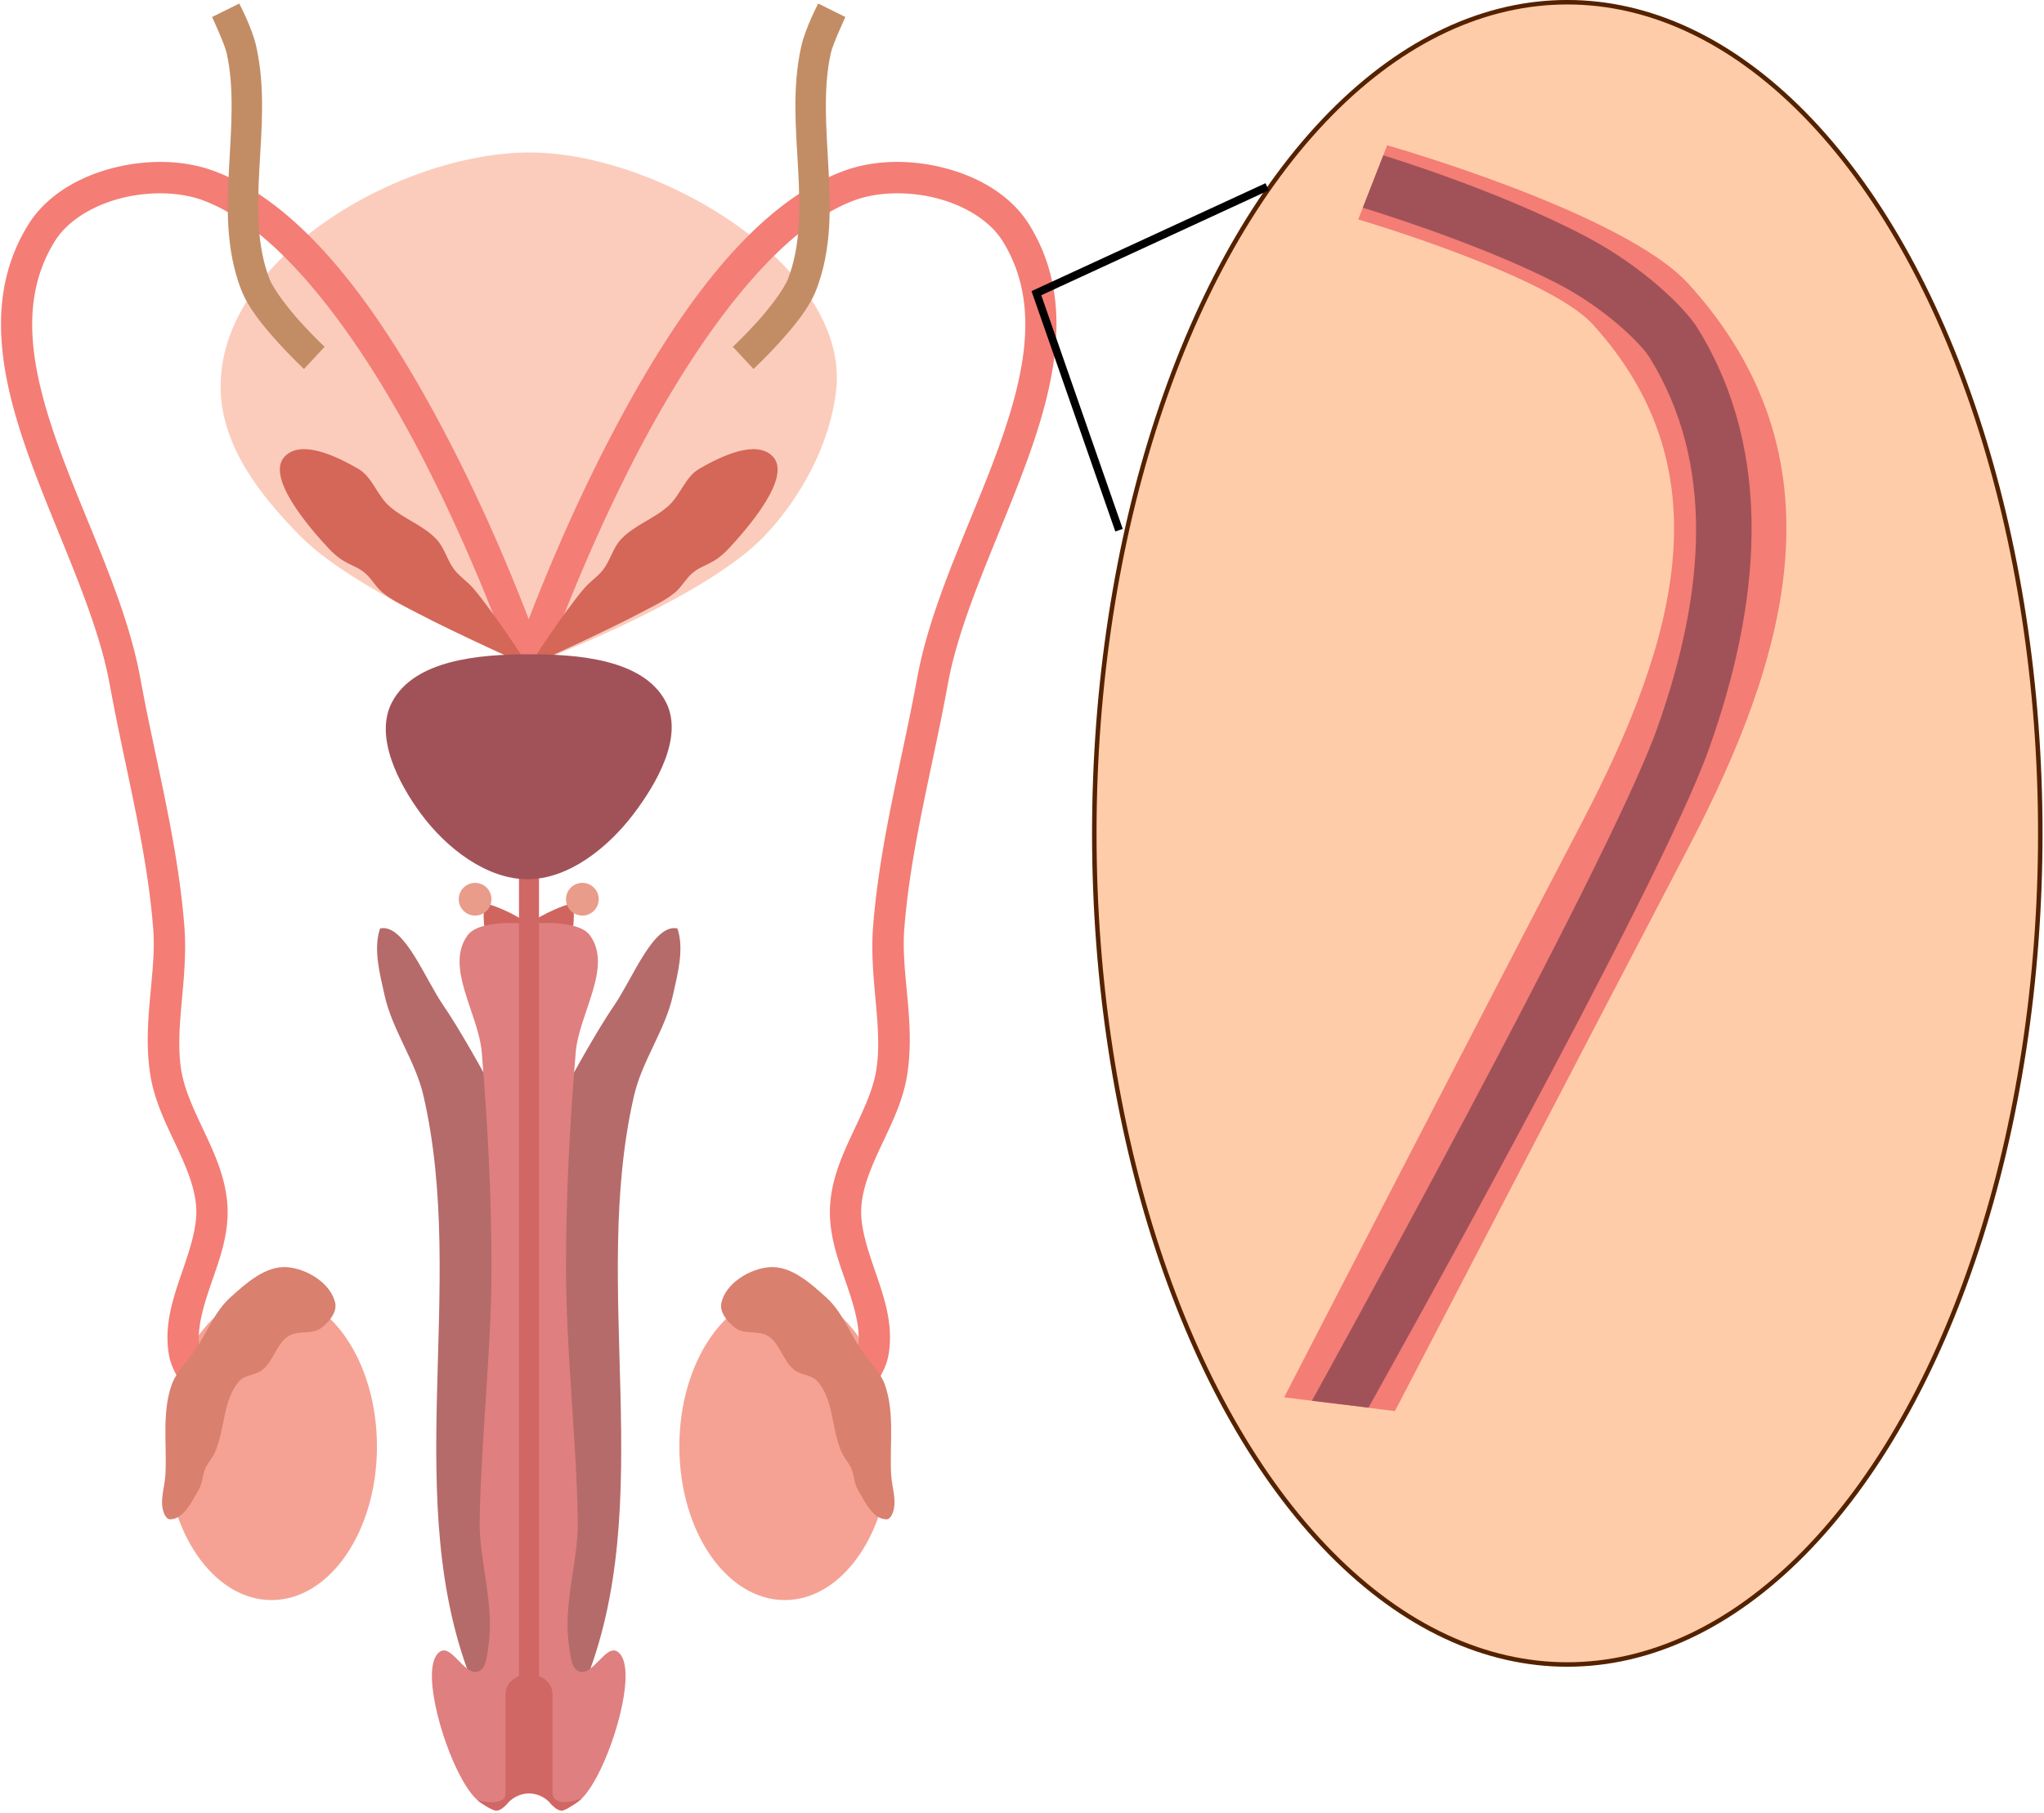 <?xml version="1.0" encoding="UTF-8" standalone="no"?>
<!-- Created with Inkscape (http://www.inkscape.org/) -->

<svg
   xmlns:dc="http://purl.org/dc/elements/1.1/"
   xmlns:cc="http://creativecommons.org/ns#"
   xmlns:rdf="http://www.w3.org/1999/02/22-rdf-syntax-ns#"
   xmlns:svg="http://www.w3.org/2000/svg"
   xmlns="http://www.w3.org/2000/svg"
   xmlns:sodipodi="http://sodipodi.sourceforge.net/DTD/sodipodi-0.dtd"
   xmlns:inkscape="http://www.inkscape.org/namespaces/inkscape"
   width="137.054mm"
   height="121.587mm"
   viewBox="0 0 137.054 121.587"
   version="1.1"
   id="svg5952"
   inkscape:version="0.92+devel unknown"
   sodipodi:docname="conducto-deferente.svg"
   inkscape:export-filename="/home/desarrollo/Escritorio/Cmc/img/masculino/conducto-deferente.png"
   inkscape:export-xdpi="96"
   inkscape:export-ydpi="96">
  <defs
     id="defs5946" />
  <sodipodi:namedview
     id="base"
     pagecolor="#ffffff"
     bordercolor="#666666"
     borderopacity="1.0"
     inkscape:pageopacity="0.0"
     inkscape:pageshadow="2"
     inkscape:zoom="0.15314482"
     inkscape:cx="999.03573"
     inkscape:cy="357.05193"
     inkscape:document-units="mm"
     inkscape:current-layer="layer1"
     showgrid="false"
     inkscape:window-width="1366"
     inkscape:window-height="708"
     inkscape:window-x="0"
     inkscape:window-y="32"
     inkscape:window-maximized="1"
     inkscape:document-rotation="0"
     fit-margin-top="0"
     fit-margin-left="0"
     fit-margin-right="0"
     fit-margin-bottom="0" />
  <g
     inkscape:label="Capa 1"
     inkscape:groupmode="layer"
     id="layer1"
     transform="translate(140.629,-182.206)">
    <g
       id="g77"
       transform="matrix(0.404,0,0,0.404,-83.746,180.911)">
      <ellipse
         ry="137.977"
         rx="78.503"
         cy="141.551"
         cx="119.324"
         id="path5766"
         style="opacity:1;fill:#ffccaa;fill-opacity:1;stroke:#552200;stroke-width:0.745;stroke-linecap:round;stroke-miterlimit:4;stroke-dasharray:none;stroke-opacity:1" />
      <path
         sodipodi:nodetypes="asacasa"
         inkscape:connector-curvature="0"
         id="path38"
         d="m -52.67,28.518 c 21.377,0.085 52.778,19.015 50.665,39.317 -0.912,8.765 -5.701,17.826 -11.945,24.374 -10.167,10.663 -38.72,21.319 -38.72,21.319 0,0 -28.011,-10.935 -38.283,-21.319 -6.501,-6.572 -13.036,-14.817 -13.228,-24.374 -0.44,-21.871 29.911,-39.404 51.511,-39.317 z"
         style="fill:#fbccbc;fill-opacity:1;stroke:none;stroke-width:0.915px;stroke-linecap:butt;stroke-linejoin:miter;stroke-opacity:1" />
      <ellipse
         ry="25.503"
         rx="17.492"
         cy="243.331"
         cx="-10.555"
         id="path845-3"
         style="fill:#f5a294;fill-opacity:1;stroke:none;stroke-width:2.062" />
      <ellipse
         ry="25.503"
         rx="17.492"
         cy="243.331"
         cx="-95.729"
         id="path845"
         style="fill:#f5a294;fill-opacity:1;stroke:none;stroke-width:2.062;stroke-opacity:1" />
      <path
         id="path889"
         d="m -113.617,30.093 c -2.87,-0.056 -5.809,0.308 -8.624,1.053 -5.63,1.491 -10.885,4.541 -13.881,9.38 -7.257,11.722 -4.627,25.128 0.021,38.184 4.647,13.057 11.351,26.246 13.504,38.081 2.508,13.789 6.19,27.19 7.231,40.677 0.564,7.308 -1.851,15.47 -0.494,24.119 0.686,4.374 2.603,8.171 4.277,11.733 1.674,3.563 3.096,6.875 3.338,10.171 0.247,3.364 -1.025,7.074 -2.419,11.131 -1.394,4.056 -2.917,8.501 -2.122,13.361 0.367,2.247 1.558,4.076 2.596,5.67 1.038,1.594 2.021,2.818 2.021,2.818 a 2.595,2.595 0 0 0 3.642,0.406 2.595,2.595 0 0 0 0.406,-3.649 c 0,0 -0.836,-1.044 -1.724,-2.407 -0.888,-1.363 -1.737,-3.177 -1.818,-3.676 -0.533,-3.263 0.534,-6.846 1.906,-10.839 1.372,-3.993 3.045,-8.348 2.689,-13.192 -0.329,-4.481 -2.116,-8.379 -3.818,-12.002 -1.702,-3.623 -3.324,-6.996 -3.846,-10.326 -1.116,-7.11 1.198,-15.118 0.535,-23.715 -1.093,-14.151 -4.847,-27.726 -7.299,-41.21 -2.364,-12.997 -9.233,-26.299 -13.713,-38.887 -4.48,-12.588 -6.527,-23.979 -0.499,-33.716 2.049,-3.309 6.115,-5.855 10.798,-7.095 4.683,-1.24 9.887,-1.139 13.747,0.277 13.539,4.966 26.973,24.327 36.432,42.637 9.459,18.309 15.227,35.289 15.227,35.289 a 2.595,2.595 0 0 0 0.018,0.041 2.595,2.595 0 0 0 0.054,0.138 2.595,2.595 0 0 0 0.055,0.124 2.595,2.595 0 0 0 0.054,0.102 2.595,2.595 0 0 0 0.066,0.114 2.595,2.595 0 0 0 0.07,0.109 2.595,2.595 0 0 0 0.084,0.116 2.595,2.595 0 0 0 0.068,0.084 2.595,2.595 0 0 0 0.097,0.109 2.595,2.595 0 0 0 0.089,0.091 2.595,2.595 0 0 0 0.091,0.084 2.595,2.595 0 0 0 0.102,0.084 2.595,2.595 0 0 0 0.102,0.079 2.595,2.595 0 0 0 0.106,0.07 2.595,2.595 0 0 0 0.124,0.075 2.595,2.595 0 0 0 0.107,0.057 2.595,2.595 0 0 0 0.104,0.05 2.595,2.595 0 0 0 0.191,0.081 2.595,2.595 0 0 0 0.006,0.002 2.595,2.595 0 0 0 0.002,0 2.595,2.595 0 0 0 0.036,0.014 2.595,2.595 0 0 0 0.138,0.04 2.595,2.595 0 0 0 0.093,0.024 2.595,2.595 0 0 0 0.118,0.024 2.595,2.595 0 0 0 0.136,0.024 2.595,2.595 0 0 0 0.145,0.014 2.595,2.595 0 0 0 0.109,0.01 2.595,2.595 0 0 0 0.175,-0.002 2.595,2.595 0 0 0 0.079,-0.002 2.595,2.595 0 0 0 0.145,-0.014 2.595,2.595 0 0 0 0.129,-0.018 2.595,2.595 0 0 0 0.087,-0.018 2.595,2.595 0 0 0 0.172,-0.04 2.595,2.595 0 0 0 0.006,-0.002 2.595,2.595 0 0 0 0.014,-0.006 2.595,2.595 0 0 0 0.122,-0.036 2.595,2.595 0 0 0 0.063,-0.024 2.595,2.595 0 0 0 0.107,-0.043 2.595,2.595 0 0 0 0.132,-0.059 2.595,2.595 0 0 0 0.102,-0.054 2.595,2.595 0 0 0 0.114,-0.066 2.595,2.595 0 0 0 0.109,-0.07 2.595,2.595 0 0 0 0.116,-0.084 2.595,2.595 0 0 0 0.084,-0.068 2.595,2.595 0 0 0 0.109,-0.097 2.595,2.595 0 0 0 0.091,-0.09 2.595,2.595 0 0 0 0.087,-0.097 2.595,2.595 0 0 0 0.071,-0.084 2.595,2.595 0 0 0 0.095,-0.125 2.595,2.595 0 0 0 0.063,-0.093 2.595,2.595 0 0 0 0.07,-0.116 2.595,2.595 0 0 0 0.063,-0.114 2.595,2.595 0 0 0 0.054,-0.113 2.595,2.595 0 0 0 0.057,-0.136 2.595,2.595 0 0 0 0.031,-0.082 2.595,2.595 0 0 0 0.004,-0.01 c 0,0 5.775,-16.98 15.234,-35.289 9.459,-18.309 22.886,-37.67 36.425,-42.637 3.86,-1.416 9.07,-1.518 13.754,-0.277 4.683,1.24 8.749,3.786 10.798,7.095 6.028,9.737 3.981,21.127 -0.499,33.716 -4.48,12.588 -11.356,25.89 -13.72,38.887 -2.452,13.484 -6.206,27.059 -7.299,41.21 -0.664,8.597 1.657,16.605 0.542,23.715 -0.522,3.33 -2.144,6.704 -3.846,10.326 -1.702,3.623 -3.488,7.52 -3.818,12.002 -0.356,4.844 1.317,9.199 2.689,13.192 1.372,3.993 2.44,7.576 1.906,10.839 -0.082,0.5 -0.938,2.313 -1.826,3.676 -0.888,1.363 -1.724,2.407 -1.724,2.407 a 2.595,2.595 0 0 0 0.406,3.649 2.595,2.595 0 0 0 3.649,-0.406 c 0,0 0.982,-1.224 2.021,-2.818 1.038,-1.594 2.222,-3.423 2.589,-5.67 0.794,-4.859 -0.721,-9.304 -2.115,-13.36 -1.394,-4.056 -2.666,-7.767 -2.419,-11.131 0.242,-3.296 1.665,-6.608 3.338,-10.171 1.674,-3.563 3.591,-7.36 4.277,-11.733 1.357,-8.649 -1.058,-16.811 -0.494,-24.119 1.041,-13.487 4.723,-26.888 7.231,-40.677 2.152,-11.835 8.857,-25.024 13.503,-38.081 4.647,-13.057 7.277,-26.462 0.021,-38.184 -2.996,-4.839 -8.258,-7.889 -13.888,-9.38 -2.815,-0.746 -5.747,-1.109 -8.617,-1.053 -2.87,0.056 -5.676,0.531 -8.245,1.473 C -17.119,37.583 -30.297,57.987 -39.962,76.694 -45.941,88.266 -50.458,99.274 -53.042,106.005 -55.624,99.274 -60.138,88.266 -66.117,76.693 -75.782,57.986 -88.96,37.582 -105.367,31.564 c -2.569,-0.942 -5.375,-1.417 -8.245,-1.473 z"
         style="color:#000000;font-style:normal;font-variant:normal;font-weight:normal;font-stretch:normal;font-size:medium;line-height:normal;font-family:sans-serif;font-variant-ligatures:normal;font-variant-position:normal;font-variant-caps:normal;font-variant-numeric:normal;font-variant-alternates:normal;font-feature-settings:normal;text-indent:0;text-align:start;text-decoration:none;text-decoration-line:none;text-decoration-style:solid;text-decoration-color:#000000;letter-spacing:normal;word-spacing:normal;text-transform:none;writing-mode:lr-tb;direction:ltr;text-orientation:mixed;dominant-baseline:auto;baseline-shift:baseline;text-anchor:start;white-space:normal;shape-padding:0;clip-rule:nonzero;display:inline;overflow:visible;visibility:visible;opacity:1;isolation:auto;mix-blend-mode:normal;color-interpolation:sRGB;color-interpolation-filters:linearRGB;solid-color:#000000;solid-opacity:1;vector-effect:none;fill:#f47d75;fill-opacity:1;fill-rule:nonzero;stroke:none;stroke-width:5.19;stroke-linecap:round;stroke-linejoin:bevel;stroke-miterlimit:4;stroke-dasharray:none;stroke-dashoffset:0;stroke-opacity:1;color-rendering:auto;image-rendering:auto;shape-rendering:auto;text-rendering:auto;enable-background:accumulate"
         inkscape:connector-curvature="0" />
      <path
         sodipodi:nodetypes="aaaaaaaaaaaaaaaa"
         inkscape:connector-curvature="0"
         id="path892-7"
         d="m 1.587,250.524 c -0.65,-1.092 -0.619,-2.48 -1.144,-3.637 -0.389,-0.857 -1.071,-1.559 -1.471,-2.411 -1.794,-3.819 -1.32,-8.805 -4.107,-11.972 -0.958,-1.089 -2.783,-1.003 -3.904,-1.924 -1.802,-1.481 -2.3,-4.28 -4.251,-5.558 -1.566,-1.026 -3.962,-0.215 -5.453,-1.347 -1.263,-0.96 -2.664,-2.593 -2.337,-4.145 0.686,-3.249 4.671,-5.71 7.983,-5.96 3.566,-0.269 6.815,2.652 9.462,5.056 2.571,2.335 3.839,5.79 5.771,8.676 1.317,1.967 3.2,3.652 3.967,5.891 1.602,4.677 0.739,9.861 1,14.797 0.113,2.137 1.026,4.424 0.245,6.417 -0.176,0.448 -0.54,1.026 -1.022,1.022 -2.274,-0.021 -3.579,-2.95 -4.741,-4.904 z"
         style="fill:#d9806e;fill-opacity:1;stroke:none;stroke-width:0.915px;stroke-linecap:butt;stroke-linejoin:miter;stroke-opacity:1" />
      <path
         sodipodi:nodetypes="aaaaaaaaaaaaaaaa"
         inkscape:connector-curvature="0"
         id="path892"
         d="m -107.826,250.524 c 0.65,-1.092 0.619,-2.48 1.144,-3.637 0.389,-0.857 1.071,-1.559 1.471,-2.411 1.794,-3.819 1.32,-8.805 4.107,-11.972 0.958,-1.089 2.783,-1.003 3.904,-1.924 1.802,-1.481 2.3,-4.28 4.25,-5.558 1.566,-1.026 3.962,-0.215 5.453,-1.347 1.263,-0.96 2.664,-2.593 2.337,-4.145 -0.686,-3.249 -4.671,-5.71 -7.983,-5.96 -3.566,-0.269 -6.815,2.652 -9.462,5.056 -2.571,2.335 -3.839,5.79 -5.771,8.676 -1.317,1.967 -3.2,3.652 -3.967,5.891 -1.602,4.677 -0.739,9.861 -1,14.797 -0.113,2.137 -1.026,4.424 -0.245,6.417 0.176,0.448 0.54,1.026 1.022,1.022 2.274,-0.021 3.579,-2.95 4.741,-4.904 z"
         style="fill:#d9806e;fill-opacity:1;stroke:none;stroke-width:0.915px;stroke-linecap:butt;stroke-linejoin:miter;stroke-opacity:1" />
      <path
         sodipodi:nodetypes="cccc"
         inkscape:connector-curvature="0"
         id="path953"
         d="m -53.045,177.824 c 0,0 -8.947,-17.361 -7.283,-24.709 4.38,1.264 7.196,3.439 7.196,3.439 z"
         style="fill:#d06560;fill-opacity:1;stroke:none;stroke-width:0.915px;stroke-linecap:butt;stroke-linejoin:miter;stroke-opacity:1" />
      <path
         sodipodi:nodetypes="cccc"
         inkscape:connector-curvature="0"
         id="path953-3"
         d="m -53.045,177.824 c 0,0 8.947,-17.361 7.283,-24.709 -4.38,1.264 -7.196,3.439 -7.196,3.439 z"
         style="fill:#d06560;fill-opacity:1;stroke:none;stroke-width:0.915px;stroke-linecap:butt;stroke-linejoin:miter;stroke-opacity:1" />
      <circle
         r="2.716"
         cy="152.486"
         cx="-44.144"
         id="path978"
         style="fill:#e99c8a;fill-opacity:1;stroke:none;stroke-width:0.927;stroke-linecap:round;stroke-linejoin:bevel;stroke-miterlimit:4;stroke-dasharray:none;stroke-opacity:1" />
      <circle
         r="2.716"
         cy="152.486"
         cx="-61.946"
         id="path978-5"
         style="fill:#e99c8a;fill-opacity:1;stroke:none;stroke-width:0.927;stroke-linecap:round;stroke-linejoin:bevel;stroke-miterlimit:4;stroke-dasharray:none;stroke-opacity:1" />
      <path
         inkscape:connector-curvature="0"
         id="path1108"
         d="m -77.354,157.285 c -0.122,0.01 -0.244,0.028 -0.367,0.055 -1.153,3.431 -0.053,7.479 0.751,11.099 1.288,5.799 5.1,10.829 6.439,16.617 7.383,31.929 -4.13,67.648 8.323,97.961 1.813,4.413 9.164,10.993 9.164,10.993 0,0 7.351,-6.58 9.164,-10.993 12.454,-30.313 0.938,-66.032 8.322,-97.961 1.338,-5.788 5.152,-10.818 6.441,-16.617 0.804,-3.62 1.902,-7.668 0.749,-11.099 -3.927,-0.888 -7.366,8.184 -10.462,12.717 -5.474,8.015 -14.213,25.412 -14.213,25.412 0,0 -8.739,-17.397 -14.213,-25.412 -2.999,-4.391 -6.322,-13.043 -10.097,-12.772 z"
         style="fill:#b56b6a;fill-opacity:1;stroke:none;stroke-width:0.915;stroke-linecap:round;stroke-linejoin:bevel;stroke-miterlimit:4;stroke-dasharray:none;stroke-opacity:1" />
      <path
         inkscape:connector-curvature="0"
         id="path1130"
         d="m -55.716,156.425 c -2.553,-0.012 -6.194,0.299 -7.465,2.031 -3.872,5.28 1.806,12.977 2.344,19.503 0.981,11.899 1.618,23.843 1.607,35.783 -0.014,14.02 -1.728,27.996 -1.963,42.014 -0.109,6.497 2.553,13.99 1.43,20.874 -0.235,1.444 -0.303,3.552 -1.675,4.057 -2.241,0.825 -4.421,-4.645 -6.374,-3.27 -3.213,2.262 0.119,14.529 3.433,20.681 1.189,2.207 3.01,5.146 5.516,5.109 2.72,-0.041 5.818,-5.722 5.818,-5.722 0,0 3.097,5.681 5.817,5.722 2.506,0.038 4.329,-2.902 5.518,-5.109 3.314,-6.152 6.646,-18.419 3.433,-20.681 -1.953,-1.375 -4.135,4.095 -6.376,3.27 -1.373,-0.505 -1.44,-2.613 -1.675,-4.057 -1.123,-6.884 1.539,-14.377 1.43,-20.874 -0.235,-14.018 -1.948,-27.994 -1.962,-42.014 -0.011,-11.94 0.625,-23.884 1.606,-35.783 0.538,-6.525 6.218,-14.223 2.346,-19.503 -2.033,-2.772 -10.137,-1.902 -10.137,-1.902 0,0 -1.14,-0.122 -2.671,-0.129 z"
         style="fill:#df7f80;fill-opacity:1;stroke:none;stroke-width:0.915px;stroke-linecap:butt;stroke-linejoin:miter;stroke-opacity:1" />
      <path
         sodipodi:nodetypes="ccccccaacccccccccccccaaccccccc"
         inkscape:connector-curvature="0"
         id="path934"
         d="M -54.663,111.901 V 281.435 c -1.28,0.513 -2.186,1.587 -2.235,2.859 h -0.006 v 0.109 16.531 c 0,0 -0.021,0.532 -0.175,0.727 -0.332,0.417 -0.908,0.615 -1.433,0.71 -1.003,0.182 -3.043,-0.309 -3.043,-0.309 0,0 2.215,1.716 3.123,1.73 0.503,0.006 1.041,-0.363 1.527,-0.835 v 0.01 c 0.011,-0.01 0.021,-0.024 0.028,-0.036 0.208,-0.205 0.396,-0.417 0.576,-0.638 0.907,-0.857 2.079,-1.357 3.295,-1.361 1.213,0.003 2.383,0.498 3.29,1.35 0.189,0.233 0.386,0.456 0.606,0.671 l 0.006,0.006 v -0.005 c 0.486,0.472 1.025,0.843 1.529,0.835 0.908,-0.014 3.353,-2.019 3.353,-2.019 0,0 -2.131,0.733 -3.211,0.598 -0.514,-0.064 -1.064,-0.266 -1.409,-0.653 -0.184,-0.206 -0.261,-0.785 -0.261,-0.785 v -16.531 -0.109 h -0.004 c -0.05,-1.272 -0.955,-2.346 -2.235,-2.859 V 111.901 Z"
         style="color:#000000;font-style:normal;font-variant:normal;font-weight:normal;font-stretch:normal;font-size:medium;line-height:normal;font-family:sans-serif;font-variant-ligatures:normal;font-variant-position:normal;font-variant-caps:normal;font-variant-numeric:normal;font-variant-alternates:normal;font-feature-settings:normal;text-indent:0;text-align:start;text-decoration:none;text-decoration-line:none;text-decoration-style:solid;text-decoration-color:#000000;letter-spacing:normal;word-spacing:normal;text-transform:none;writing-mode:lr-tb;direction:ltr;text-orientation:mixed;dominant-baseline:auto;baseline-shift:baseline;text-anchor:start;white-space:normal;shape-padding:0;clip-rule:nonzero;display:inline;overflow:visible;visibility:visible;opacity:1;isolation:auto;mix-blend-mode:normal;color-interpolation:sRGB;color-interpolation-filters:linearRGB;solid-color:#000000;solid-opacity:1;vector-effect:none;fill:#d06764;fill-opacity:1;fill-rule:nonzero;stroke:none;stroke-width:3.188;stroke-linecap:butt;stroke-linejoin:miter;stroke-miterlimit:4;stroke-dasharray:none;stroke-dashoffset:0;stroke-opacity:1;color-rendering:auto;image-rendering:auto;shape-rendering:auto;text-rendering:auto;enable-background:accumulate" />
      <path
         sodipodi:nodetypes="aaaaacaaazsa"
         inkscape:connector-curvature="0"
         id="path936"
         d="m -81.317,81.047 c 2.259,1.309 3.072,4.265 4.984,6.044 2.406,2.238 5.821,3.282 8.038,5.708 1.297,1.419 1.724,3.464 2.903,4.982 0.911,1.174 2.211,1.997 3.175,3.128 3.42,4.014 9.173,12.888 9.173,12.888 0,0 -12.468,-5.627 -18.505,-8.833 -1.963,-1.042 -4.03,-1.968 -5.749,-3.376 -1.098,-0.899 -1.771,-2.237 -2.836,-3.174 -1.888,-1.661 -3.407,-1.228 -6.221,-4.27 -2.814,-3.042 -10.524,-11.759 -7.167,-15.185 2.778,-2.835 8.635,0.018 12.207,2.088 z"
         style="fill:#d56758;fill-opacity:1;stroke:none;stroke-width:0.917;stroke-linecap:butt;stroke-linejoin:miter;stroke-miterlimit:4;stroke-dasharray:none;stroke-opacity:1" />
      <path
         sodipodi:nodetypes="aaaaacaaazsa"
         inkscape:connector-curvature="0"
         id="path936-5"
         d="m -24.772,81.047 c -2.259,1.309 -3.072,4.265 -4.984,6.044 -2.406,2.238 -5.821,3.282 -8.038,5.708 -1.297,1.419 -1.724,3.464 -2.903,4.982 -0.911,1.174 -2.211,1.997 -3.175,3.128 -3.42,4.014 -9.173,12.888 -9.173,12.888 0,0 12.468,-5.627 18.505,-8.833 1.963,-1.042 4.03,-1.968 5.749,-3.376 1.098,-0.899 1.771,-2.237 2.836,-3.174 1.888,-1.661 3.407,-1.228 6.221,-4.27 2.814,-3.042 10.524,-11.759 7.167,-15.185 -2.778,-2.835 -8.635,0.018 -12.207,2.088 z"
         style="fill:#d56758;fill-opacity:1;stroke:none;stroke-width:0.917;stroke-linecap:butt;stroke-linejoin:miter;stroke-miterlimit:4;stroke-dasharray:none;stroke-opacity:1" />
      <path
         sodipodi:nodetypes="aaaaaaa"
         inkscape:connector-curvature="0"
         id="path1148"
         d="m -53.211,111.823 c 8.082,-0.024 19.202,0.733 22.921,7.909 2.983,5.756 -1.488,13.522 -5.416,18.678 -4.15,5.448 -10.656,10.744 -17.505,10.756 -6.888,0.014 -13.536,-5.227 -17.644,-10.756 -3.837,-5.164 -7.884,-12.999 -4.861,-18.678 3.736,-7.019 14.554,-7.887 22.505,-7.909 z"
         style="fill:#a15258;fill-opacity:1;stroke:none;stroke-width:0.915px;stroke-linecap:butt;stroke-linejoin:miter;stroke-opacity:1" />
      <path
         id="path1163"
         d="m -4.999,3.793 c 0,0 -2.131,4.031 -2.818,7.109 -1.53,6.854 -0.881,13.779 -0.52,20.349 0.361,6.569 0.437,12.74 -1.662,18.206 -0.665,1.73 -2.992,4.811 -5.129,7.177 -2.138,2.366 -4.041,4.143 -4.041,4.143 l 3.426,3.683 c 0,0 2.055,-1.91 4.352,-4.454 2.298,-2.543 4.877,-5.59 6.089,-8.745 2.559,-6.662 2.361,-13.605 1.994,-20.288 -0.367,-6.683 -0.895,-13.15 0.405,-18.977 0.336,-1.504 2.413,-5.967 2.413,-5.967 z"
         style="color:#000000;font-style:normal;font-variant:normal;font-weight:normal;font-stretch:normal;font-size:medium;line-height:normal;font-family:sans-serif;font-variant-ligatures:normal;font-variant-position:normal;font-variant-caps:normal;font-variant-numeric:normal;font-variant-alternates:normal;font-feature-settings:normal;text-indent:0;text-align:start;text-decoration:none;text-decoration-line:none;text-decoration-style:solid;text-decoration-color:#000000;letter-spacing:normal;word-spacing:normal;text-transform:none;writing-mode:lr-tb;direction:ltr;text-orientation:mixed;dominant-baseline:auto;baseline-shift:baseline;text-anchor:start;white-space:normal;shape-padding:0;clip-rule:nonzero;display:inline;overflow:visible;visibility:visible;opacity:1;isolation:auto;mix-blend-mode:normal;color-interpolation:sRGB;color-interpolation-filters:linearRGB;solid-color:#000000;solid-opacity:1;vector-effect:none;fill:#c28d65;fill-opacity:1;fill-rule:nonzero;stroke:none;stroke-width:5.035;stroke-linecap:butt;stroke-linejoin:miter;stroke-miterlimit:4;stroke-dasharray:none;stroke-dashoffset:0;stroke-opacity:1;color-rendering:auto;image-rendering:auto;shape-rendering:auto;text-rendering:auto;enable-background:accumulate"
         inkscape:connector-curvature="0" />
      <path
         id="path1163-7"
         d="m -101.09,3.793 c 0,0 2.131,4.031 2.818,7.109 1.53,6.854 0.881,13.779 0.52,20.348 -0.361,6.569 -0.437,12.74 1.662,18.206 0.665,1.73 2.992,4.811 5.129,7.177 2.138,2.366 4.041,4.143 4.041,4.143 l -3.426,3.683 c 0,0 -2.055,-1.91 -4.352,-4.454 -2.298,-2.543 -4.877,-5.59 -6.089,-8.745 -2.559,-6.662 -2.361,-13.605 -1.994,-20.288 0.367,-6.683 0.895,-13.15 -0.406,-18.977 -0.336,-1.504 -2.413,-5.967 -2.413,-5.967 z"
         style="color:#000000;font-style:normal;font-variant:normal;font-weight:normal;font-stretch:normal;font-size:medium;line-height:normal;font-family:sans-serif;font-variant-ligatures:normal;font-variant-position:normal;font-variant-caps:normal;font-variant-numeric:normal;font-variant-alternates:normal;font-feature-settings:normal;text-indent:0;text-align:start;text-decoration:none;text-decoration-line:none;text-decoration-style:solid;text-decoration-color:#000000;letter-spacing:normal;word-spacing:normal;text-transform:none;writing-mode:lr-tb;direction:ltr;text-orientation:mixed;dominant-baseline:auto;baseline-shift:baseline;text-anchor:start;white-space:normal;shape-padding:0;clip-rule:nonzero;display:inline;overflow:visible;visibility:visible;opacity:1;isolation:auto;mix-blend-mode:normal;color-interpolation:sRGB;color-interpolation-filters:linearRGB;solid-color:#000000;solid-opacity:1;vector-effect:none;fill:#c28d65;fill-opacity:1;fill-rule:nonzero;stroke:none;stroke-width:5.035;stroke-linecap:butt;stroke-linejoin:miter;stroke-miterlimit:4;stroke-dasharray:none;stroke-dashoffset:0;stroke-opacity:1;color-rendering:auto;image-rendering:auto;shape-rendering:auto;text-rendering:auto;enable-background:accumulate"
         inkscape:connector-curvature="0" />
      <path
         sodipodi:nodetypes="ccc"
         inkscape:connector-curvature="0"
         id="path5812"
         d="M 69.509,34.209 31.212,51.875 44.925,91.224"
         style="fill:#000000;fill-opacity:0;stroke:#000000;stroke-width:1.302;stroke-linecap:butt;stroke-linejoin:miter;stroke-miterlimit:4;stroke-dasharray:none;stroke-opacity:1" />
      <g
         transform="matrix(-1.799,0,0,1.799,652.724,-340.07)"
         id="g6610">
        <path
           inkscape:connector-curvature="0"
           style="color:#000000;font-style:normal;font-variant:normal;font-weight:normal;font-stretch:normal;font-size:medium;line-height:normal;font-family:sans-serif;font-variant-ligatures:normal;font-variant-position:normal;font-variant-caps:normal;font-variant-numeric:normal;font-variant-alternates:normal;font-feature-settings:normal;text-indent:0;text-align:start;text-decoration:none;text-decoration-line:none;text-decoration-style:solid;text-decoration-color:#000000;letter-spacing:normal;word-spacing:normal;text-transform:none;writing-mode:lr-tb;direction:ltr;text-orientation:mixed;dominant-baseline:auto;baseline-shift:baseline;text-anchor:start;white-space:normal;shape-padding:0;clip-rule:nonzero;display:inline;overflow:visible;visibility:visible;opacity:1;isolation:auto;mix-blend-mode:normal;color-interpolation:sRGB;color-interpolation-filters:linearRGB;solid-color:#000000;solid-opacity:1;vector-effect:none;fill:#f47d75;fill-opacity:1;fill-rule:nonzero;stroke:none;stroke-width:8.578;stroke-linecap:round;stroke-linejoin:bevel;stroke-miterlimit:4;stroke-dasharray:none;stroke-dashoffset:0;stroke-opacity:1;color-rendering:auto;image-rendering:auto;shape-rendering:auto;text-rendering:auto;enable-background:accumulate"
           d="m 313.116,204.222 c 0,0 -21.802,6.193 -27.803,12.793 -14.536,15.987 -9.268,34.27 0.042,52.077 9.307,17.807 27.047,51.936 27.047,51.936 l 10.218,-1.271 c 0,0 -18.493,-35.867 -27.466,-53.035 -8.973,-17.169 -13.074,-32.703 -0.999,-45.983 4.104,-4.513 21.629,-9.676 21.629,-9.676 z"
           id="path889-7"
           sodipodi:nodetypes="ccccccccc" />
        <path
           inkscape:connector-curvature="0"
           style="color:#000000;font-style:normal;font-variant:normal;font-weight:normal;font-stretch:normal;font-size:medium;line-height:normal;font-family:sans-serif;font-variant-ligatures:normal;font-variant-position:normal;font-variant-caps:normal;font-variant-numeric:normal;font-variant-alternates:normal;font-feature-settings:normal;text-indent:0;text-align:start;text-decoration:none;text-decoration-line:none;text-decoration-style:solid;text-decoration-color:#000000;letter-spacing:normal;word-spacing:normal;text-transform:none;writing-mode:lr-tb;direction:ltr;text-orientation:mixed;dominant-baseline:auto;baseline-shift:baseline;text-anchor:start;white-space:normal;shape-padding:0;clip-rule:nonzero;display:inline;overflow:visible;visibility:visible;opacity:1;isolation:auto;mix-blend-mode:normal;color-interpolation:sRGB;color-interpolation-filters:linearRGB;solid-color:#000000;solid-opacity:1;vector-effect:none;fill:#a15258;fill-opacity:1;fill-rule:nonzero;stroke:none;stroke-width:5.19;stroke-linecap:round;stroke-linejoin:bevel;stroke-miterlimit:4;stroke-dasharray:none;stroke-dashoffset:0;stroke-opacity:1;color-rendering:auto;image-rendering:auto;shape-rendering:auto;text-rendering:auto;enable-background:accumulate"
           d="m 313.475,205.153 c 0,0 -10.476,3.155 -18.743,7.511 -5.184,2.731 -9.09,6.551 -10.244,8.417 -7.257,11.722 -5.703,25.794 -1.055,38.851 4.647,13.057 31.407,60.776 31.407,60.776 l 5.219,-0.633 c 0,0 -27.367,-49.447 -31.847,-62.035 -4.48,-12.588 -5.338,-24.491 0.691,-34.228 0.782,-1.264 4.08,-4.579 8.682,-6.926 7.449,-3.801 17.78,-6.902 17.78,-6.902 z"
           id="path889-7-9"
           sodipodi:nodetypes="csccccccscc" />
      </g>
    </g>
  </g>
</svg>
